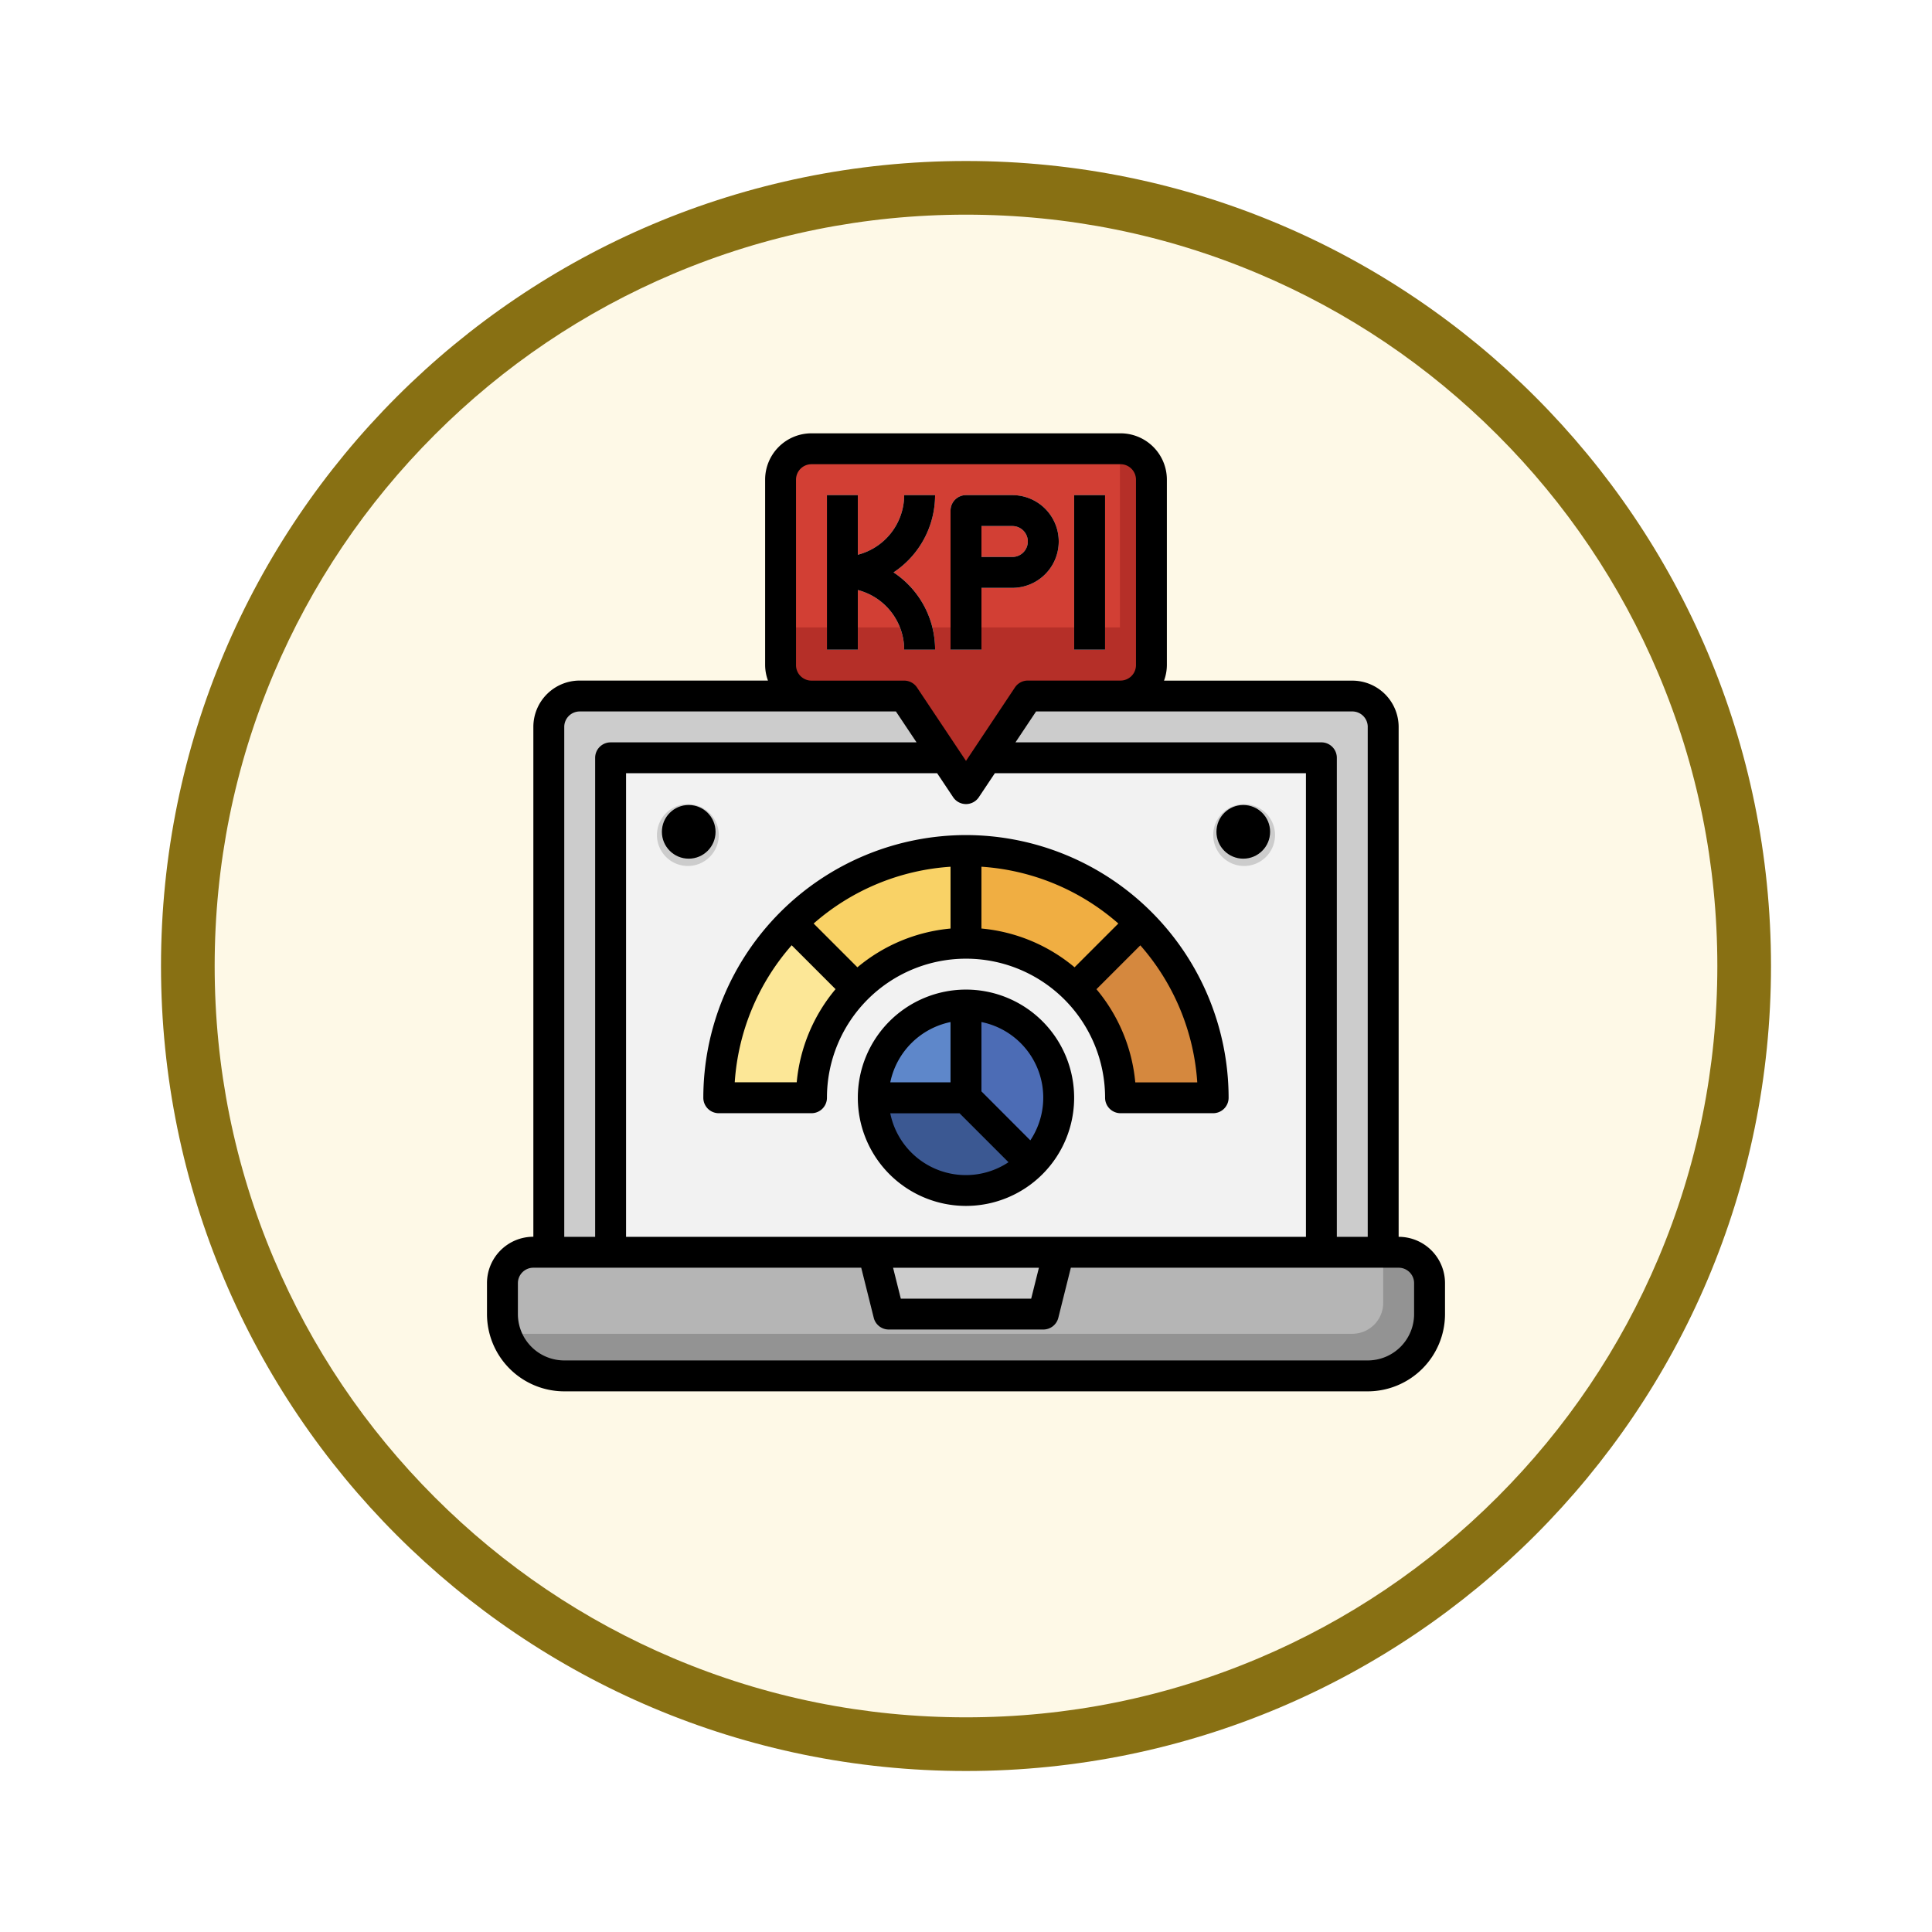 <svg xmlns="http://www.w3.org/2000/svg" xmlns:xlink="http://www.w3.org/1999/xlink" width="108" height="108" viewBox="0 0 108 108">
  <defs>
    <filter id="Path_904820" x="0" y="0" width="108" height="108" filterUnits="userSpaceOnUse">
      <feOffset dy="3" input="SourceAlpha"/>
      <feGaussianBlur stdDeviation="3" result="blur"/>
      <feFlood flood-opacity="0.161"/>
      <feComposite operator="in" in2="blur"/>
      <feComposite in="SourceGraphic"/>
    </filter>
  </defs>
  <g id="Group_1202749" data-name="Group 1202749" transform="translate(-630.5 -1704.675)">
    <g id="Group_1202353" data-name="Group 1202353">
      <g id="Group_1202216" data-name="Group 1202216" transform="translate(639.5 1710.675)">
        <g id="Group_1173585" data-name="Group 1173585" transform="translate(0 0)">
          <g id="Group_1173428" data-name="Group 1173428">
            <g id="Group_1171958" data-name="Group 1171958">
              <g id="Group_1167341" data-name="Group 1167341">
                <g id="Group_1166792" data-name="Group 1166792">
                  <g transform="matrix(1, 0, 0, 1, -9, -6)" filter="url(#Path_904820)">
                    <g id="Path_904820-2" data-name="Path 904820" transform="translate(9 6)" fill="#fef9e7">
                      <path d="M 45 88.5 C 39.127 88.5 33.43 87.35 28.068 85.082 C 22.889 82.891 18.236 79.755 14.241 75.759 C 10.245 71.764 7.109 67.111 4.918 61.932 C 2.65 56.57 1.5 50.873 1.5 45 C 1.5 39.127 2.65 33.43 4.918 28.068 C 7.109 22.889 10.245 18.236 14.241 14.241 C 18.236 10.245 22.889 7.109 28.068 4.918 C 33.43 2.65 39.127 1.5 45 1.5 C 50.873 1.5 56.57 2.65 61.932 4.918 C 67.111 7.109 71.764 10.245 75.759 14.241 C 79.755 18.236 82.891 22.889 85.082 28.068 C 87.35 33.43 88.5 39.127 88.5 45 C 88.5 50.873 87.35 56.57 85.082 61.932 C 82.891 67.111 79.755 71.764 75.759 75.759 C 71.764 79.755 67.111 82.891 61.932 85.082 C 56.57 87.35 50.873 88.5 45 88.5 Z" stroke="none"/>
                      <path d="M 45 3 C 39.329 3 33.829 4.11 28.653 6.299 C 23.652 8.415 19.16 11.443 15.302 15.302 C 11.443 19.16 8.415 23.652 6.299 28.653 C 4.11 33.829 3 39.329 3 45 C 3 50.671 4.11 56.171 6.299 61.347 C 8.415 66.348 11.443 70.84 15.302 74.698 C 19.16 78.557 23.652 81.585 28.653 83.701 C 33.829 85.89 39.329 87 45 87 C 50.671 87 56.171 85.89 61.347 83.701 C 66.348 81.585 70.84 78.557 74.698 74.698 C 78.557 70.84 81.585 66.348 83.701 61.347 C 85.89 56.171 87 50.671 87 45 C 87 39.329 85.89 33.829 83.701 28.653 C 81.585 23.652 78.557 19.16 74.698 15.302 C 70.84 11.443 66.348 8.415 61.347 6.299 C 56.171 4.11 50.671 3 45 3 M 45 -7.62939453125e-06 C 69.853 -7.62939453125e-06 90 20.147 90 45 C 90 69.853 69.853 90 45 90 C 20.147 90 -7.62939453125e-06 69.853 -7.62939453125e-06 45 C -7.62939453125e-06 20.147 20.147 -7.62939453125e-06 45 -7.62939453125e-06 Z" stroke="none" fill="#887013"/>
                    </g>
                  </g>
                </g>
              </g>
            </g>
          </g>
        </g>
      </g>
      <g id="kpi_3862940" transform="translate(656.723 1727.898)">
        <path id="Path_1042245" data-name="Path 1042245" d="M5,49.1V19.728A1.728,1.728,0,0,1,6.728,18H49.916a1.728,1.728,0,0,1,1.728,1.728V49.1" transform="translate(-0.545 -2.316)" fill="#ccc"/>
        <path id="Path_1042246" data-name="Path 1042246" d="M9,49.641V22H48.733V49.641" transform="translate(-1.09 -2.861)" fill="#f2f2f2"/>
        <path id="Path_1042247" data-name="Path 1042247" d="M31.183,43.183H26A5.183,5.183,0,0,1,31.183,38Z" transform="translate(-3.406 -5.041)" fill="#5e87ca"/>
        <path id="Path_1042248" data-name="Path 1042248" d="M35.665,46.848,32,43.183V38a5.183,5.183,0,0,1,3.665,8.848Z" transform="translate(-4.223 -5.041)" fill="#4c6cb5"/>
        <path id="Path_1042249" data-name="Path 1042249" d="M34.848,47.665A5.183,5.183,0,0,1,26,44h5.183Z" transform="translate(-3.406 -5.858)" fill="#3b5892"/>
        <path id="Path_1042250" data-name="Path 1042250" d="M23.713,36.351a8.61,8.61,0,0,0-2.53,6.108H16a13.781,13.781,0,0,1,4.048-9.773Z" transform="translate(-2.043 -4.317)" fill="#fce797"/>
        <path id="Path_1042251" data-name="Path 1042251" d="M30.459,28.071a13.781,13.781,0,0,0-9.773,4.048l3.665,3.665a8.61,8.61,0,0,1,6.108-2.53Z" transform="translate(-2.682 -3.688)" fill="#f9d266"/>
        <path id="Path_1042252" data-name="Path 1042252" d="M41.773,32.048l-3.665,3.665A8.61,8.61,0,0,0,32,33.183V28a13.781,13.781,0,0,1,9.773,4.048Z" transform="translate(-4.223 -3.678)" fill="#f0ae42"/>
        <path id="Path_1042253" data-name="Path 1042253" d="M42.736,32.686a13.781,13.781,0,0,1,4.048,9.773H41.6a8.61,8.61,0,0,0-2.53-6.108Z" transform="translate(-5.186 -4.317)" fill="#d5883e"/>
        <path id="Path_1042254" data-name="Path 1042254" d="M3.728,54H52.1a1.728,1.728,0,0,1,1.728,1.728v1.728a3.455,3.455,0,0,1-3.455,3.455H5.455A3.455,3.455,0,0,1,2,57.455V55.728A1.728,1.728,0,0,1,3.728,54Z" transform="translate(-0.136 -7.22)" fill="#939393"/>
        <path id="Path_1042255" data-name="Path 1042255" d="M51.235,54H3.728A1.728,1.728,0,0,0,2,55.728v1.728a3.413,3.413,0,0,0,.2,1.1H49.507a1.728,1.728,0,0,0,1.728-1.728Z" transform="translate(-0.136 -7.22)" fill="#b5b5b5"/>
        <g id="Group_1202352" data-name="Group 1202352" transform="translate(10.501 21.73)">
          <path id="Path_1042256" data-name="Path 1042256" d="M26,54l.864,3.455H35.5L36.365,54" transform="translate(-13.907 -28.951)" fill="#ccc"/>
          <path id="Path_1042257" data-name="Path 1042257" d="M13.728,28.455a1.728,1.728,0,1,1,1.728-1.728A1.728,1.728,0,0,1,13.728,28.455Z" transform="translate(-12 -25)" fill="#ccc"/>
          <path id="Path_1042258" data-name="Path 1042258" d="M49.728,28.455a1.728,1.728,0,1,1,1.728-1.728A1.728,1.728,0,0,1,49.728,28.455Z" transform="translate(-16.904 -25)" fill="#ccc"/>
        </g>
        <path id="Path_1042259" data-name="Path 1042259" d="M33.82,15.82,30.365,21,26.91,15.82H21.728A1.728,1.728,0,0,1,20,14.093V3.728A1.728,1.728,0,0,1,21.728,2H39A1.728,1.728,0,0,1,40.73,3.728V14.093A1.728,1.728,0,0,1,39,15.82Z" transform="translate(-2.588 -0.136)" fill="#b52f28"/>
        <path id="Path_1042260" data-name="Path 1042260" d="M38.97,11.986V2H21.728A1.728,1.728,0,0,0,20,3.728v8.258Z" transform="translate(-2.588 -0.136)" fill="#d23f34"/>
        <path id="Path_1042261" data-name="Path 1042261" d="M29.046,5H27.319a3.455,3.455,0,0,1-2.591,3.332V5H23v8.638h1.728V10.305a3.455,3.455,0,0,1,2.591,3.332h1.728a5.183,5.183,0,0,0-2.324-4.319A5.183,5.183,0,0,0,29.046,5Z" transform="translate(-2.997 -0.545)" fill="#e2e7f6"/>
        <path id="Path_1042262" data-name="Path 1042262" d="M34.455,5H31.864A.864.864,0,0,0,31,5.864v7.774h1.728V10.183h1.728a2.591,2.591,0,0,0,0-5.183Zm0,3.455H32.728V6.728h1.728a.864.864,0,0,1,0,1.728Z" transform="translate(-4.087 -0.545)" fill="#e2e7f6"/>
        <path id="Path_1042263" data-name="Path 1042263" d="M39,5h1.728v8.638H39Z" transform="translate(-5.177 -0.545)" fill="#e2e7f6"/>
        <path id="Path_1042264" data-name="Path 1042264" d="M51.962,45.916v-28.5a2.591,2.591,0,0,0-2.591-2.591H38.847a2.562,2.562,0,0,0,.159-.864V3.591A2.591,2.591,0,0,0,36.415,1H19.139a2.591,2.591,0,0,0-2.591,2.591V13.957a2.562,2.562,0,0,0,.159.864H6.183a2.591,2.591,0,0,0-2.591,2.591v28.5A2.591,2.591,0,0,0,1,48.507v1.728a4.324,4.324,0,0,0,4.319,4.319H50.235a4.324,4.324,0,0,0,4.319-4.319V48.507a2.591,2.591,0,0,0-2.591-2.591Zm-1.728-28.5v28.5H48.507V19.139a.864.864,0,0,0-.864-.864h-17.1l1.152-1.728H49.371A.864.864,0,0,1,50.235,17.412ZM8.774,45.916V20H26.163l.895,1.341a.864.864,0,0,0,1.437,0L29.39,20H46.78V45.916Zm23.079,1.728-.432,1.728H24.133L23.7,47.644ZM18.275,13.957V3.591a.864.864,0,0,1,.864-.864H36.415a.864.864,0,0,1,.864.864V13.957a.864.864,0,0,1-.864.864H31.232a.864.864,0,0,0-.719.384l-2.736,4.107-2.736-4.1a.864.864,0,0,0-.719-.388H19.139a.864.864,0,0,1-.864-.864ZM5.319,17.412a.864.864,0,0,1,.864-.864H23.86l1.153,1.728H7.91a.864.864,0,0,0-.864.864V45.916H5.319ZM52.826,50.235a2.591,2.591,0,0,1-2.591,2.591H5.319a2.591,2.591,0,0,1-2.591-2.591V48.507a.864.864,0,0,1,.864-.864H21.92l.7,2.8a.864.864,0,0,0,.838.655H32.1a.864.864,0,0,0,.838-.655l.7-2.8H51.962a.864.864,0,0,1,.864.864Z"/>
        <path id="Path_1042265" data-name="Path 1042265" d="M29.684,27A14.7,14.7,0,0,0,15,41.684a.864.864,0,0,0,.864.864h5.183a.864.864,0,0,0,.864-.864,7.774,7.774,0,0,1,15.548,0,.864.864,0,0,0,.864.864H43.5a.864.864,0,0,0,.864-.864A14.7,14.7,0,0,0,29.684,27ZM20.221,40.82H16.756a12.9,12.9,0,0,1,3.183-7.66l2.453,2.453a9.457,9.457,0,0,0-2.171,5.207Zm3.393-6.428-2.447-2.447A12.878,12.878,0,0,1,28.82,28.77v3.455a9.449,9.449,0,0,0-5.206,2.167Zm6.933-2.168V28.769A12.878,12.878,0,0,1,38.2,31.944l-2.447,2.447a9.449,9.449,0,0,0-5.206-2.167Zm8.6,8.6a9.457,9.457,0,0,0-2.171-5.207l2.453-2.453a12.9,12.9,0,0,1,3.183,7.66Z" transform="translate(-1.907 -3.542)"/>
        <path id="Path_1042266" data-name="Path 1042266" d="M31.046,37a6.046,6.046,0,1,0,6.046,6.046A6.046,6.046,0,0,0,31.046,37Zm-.864,1.814v3.369H26.814a4.333,4.333,0,0,1,3.369-3.369Zm-3.369,5.1h3.874l2.736,2.736a4.311,4.311,0,0,1-6.61-2.736Zm7.831,1.514L31.91,42.689V38.814a4.311,4.311,0,0,1,2.736,6.61Z" transform="translate(-3.27 -4.904)"/>
        <path id="Path_1042267" data-name="Path 1042267" d="M27.319,13.638h1.728a5.183,5.183,0,0,0-2.324-4.319A5.183,5.183,0,0,0,29.046,5H27.319a3.455,3.455,0,0,1-2.591,3.332V5H23v8.638h1.728V10.305A3.455,3.455,0,0,1,27.319,13.638Z" transform="translate(-2.997 -0.545)"/>
        <path id="Path_1042268" data-name="Path 1042268" d="M32.728,10.183h1.728a2.591,2.591,0,0,0,0-5.183H31.864A.864.864,0,0,0,31,5.864v7.774h1.728Zm0-3.455h1.728a.864.864,0,0,1,0,1.728H32.728Z" transform="translate(-4.087 -0.545)"/>
        <path id="Path_1042269" data-name="Path 1042269" d="M39,5h1.728v8.638H39Z" transform="translate(-5.177 -0.545)"/>
        <circle id="Ellipse_12577" data-name="Ellipse 12577" cx="1.5" cy="1.5" r="1.5" transform="translate(10.777 21.777)"/>
        <circle id="Ellipse_12578" data-name="Ellipse 12578" cx="1.5" cy="1.5" r="1.5" transform="translate(41.777 21.777)"/>
      </g>
    </g>
  </g>
</svg>
